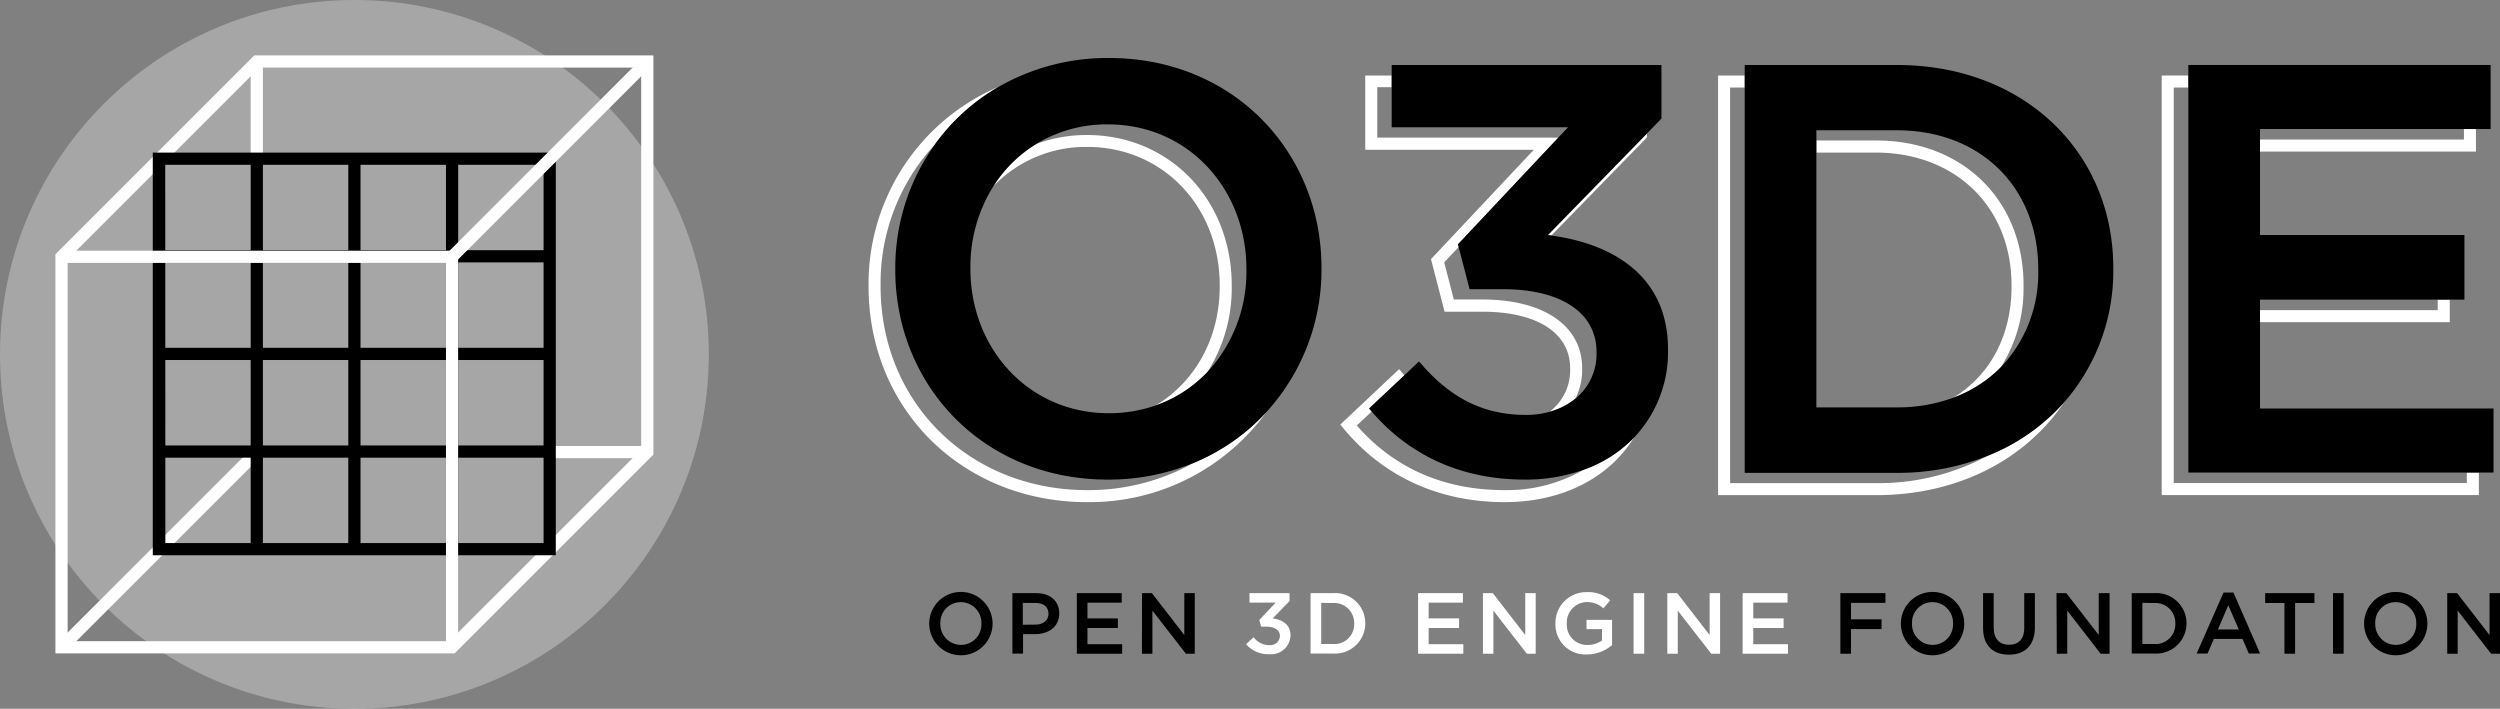 <svg id="Layer_1" data-name="Layer 1" xmlns="http://www.w3.org/2000/svg" viewBox="0 0 397 112.56"><rect x="0" y="0" width="397" height="112.56" fill="#808080" stroke="none"/><defs><style>.cls-1{opacity:0.3;}.cls-2{fill:#fff;}.cls-3{fill:none;}</style></defs><g class="cls-1"><circle class="cls-2" cx="56.28" cy="56.28" r="56.28"/></g><path class="cls-3" d="M322.34,111.22v.18a23.34,23.34,0,0,1-3.59,12.8,21.64,21.64,0,0,0,5.92-15.42v-.19c0-12.66-8.88-22-22.47-22H289.44v1.66h9.48C312.71,88.25,322.34,97.7,322.34,111.22Z" transform="translate(-1 -65.91)"/><path class="cls-3" d="M275.74,142.63h23.18a36.45,36.45,0,0,0,17.89-4.44A38.37,38.37,0,0,1,302.2,141H278.06V79.81h-2.32Z" transform="translate(-1 -65.91)"/><rect class="cls-3" x="358.89" y="47.58" width="28.22" height="1.67"/><rect class="cls-3" x="358.89" y="20.49" width="32.38" height="1.67"/><polygon class="cls-3" points="347.51 13.9 345.19 13.9 345.19 76.71 391.73 76.71 391.73 75.04 347.51 75.04 347.51 13.9"/><path class="cls-3" d="M140.84,111.4c0,18.43,14.1,32.34,32.8,32.34a34.25,34.25,0,0,0,16.86-4.3,35.42,35.42,0,0,1-13.58,2.63c-19.88,0-33.75-15.08-33.75-33.29v-.19a33.63,33.63,0,0,1,6.26-19.7,32.28,32.28,0,0,0-8.59,22.33Z" transform="translate(-1 -65.91)"/><path class="cls-3" d="M320.43,111.4v-.18c0-12.4-8.85-21-21.51-21h-9.48V130.6H302.2a25.6,25.6,0,0,0,9-1.56C317,125.5,320.43,119.27,320.43,111.4Z" transform="translate(-1 -65.91)"/><path class="cls-3" d="M218.83,131.25l-2.37,2.23c6,6.81,13.86,10.26,23.47,10.26a24.39,24.39,0,0,0,12.6-3.24,27.23,27.23,0,0,1-9.32,1.57C232.2,142.07,224.28,137.57,218.83,131.25Z" transform="translate(-1 -65.91)"/><path class="cls-3" d="M194.69,111.4v-.18c0-12.53-9.05-22-21.05-22a20.36,20.36,0,0,0-14.89,6.23,24,24,0,0,0-3.66,12.94v.18c0,12.58,9.16,22.94,22,22.94a22.37,22.37,0,0,0,7.39-1.23C190.68,126.6,194.69,119.69,194.69,111.4Z" transform="translate(-1 -65.91)"/><path class="cls-3" d="M254.58,122v-.18c0-6.38-5.82-10-14.89-10h-5.27l-1.74-6.7-2.33,2.47,1.53,5.9h4.53c9.78,0,15.85,4.19,15.85,10.94v.18a10.37,10.37,0,0,1-1.07,4.62A9.12,9.12,0,0,0,254.58,122Z" transform="translate(-1 -65.91)"/><path class="cls-3" d="M196.6,111.22v.18A24.83,24.83,0,0,1,192.73,125a23.39,23.39,0,0,0,6.19-16.2v-.19c0-12.57-9.15-22.93-22-22.93a21.63,21.63,0,0,0-11.31,3.07,23.16,23.16,0,0,1,8-1.4C186.73,87.33,196.6,97.6,196.6,111.22Z" transform="translate(-1 -65.91)"/><polygon class="cls-3" points="218.71 21.88 247.48 21.88 249.05 20.21 221.03 20.21 221.03 13.9 218.71 13.9 218.71 21.88"/><path class="cls-2" d="M173.64,89.24c12,0,21.05,9.45,21.05,22v.18c0,8.29-4,15.2-10.2,18.9a20.78,20.78,0,0,0,8.24-5.32,24.83,24.83,0,0,0,3.87-13.58v-.18c0-13.62-9.87-23.89-23-23.89a23.16,23.16,0,0,0-8,1.4,21,21,0,0,0-6.86,6.74A20.36,20.36,0,0,1,173.64,89.24Z" transform="translate(-1 -65.91)"/><path class="cls-2" d="M190.5,139.44a34.25,34.25,0,0,1-16.86,4.3c-18.7,0-32.8-13.91-32.8-32.34v-.18a32.28,32.28,0,0,1,8.59-22.33,32.48,32.48,0,0,1,10.2-9.22,34,34,0,0,0-20.7,31.55v.18c0,19.52,14.92,34.25,34.71,34.25a34.74,34.74,0,0,0,28.49-14.33A32.59,32.59,0,0,1,190.5,139.44Z" transform="translate(-1 -65.91)"/><path class="cls-2" d="M247.35,103.31l15.17-15.56v-.63l-15.71,16.11Z" transform="translate(-1 -65.91)"/><path class="cls-2" d="M228.24,107.06l2.16,8.35h6c8.73,0,13.94,3.38,13.94,9v.18a8.23,8.23,0,0,1-3.25,6.69,11.13,11.13,0,0,0,4.09-2.07,10.37,10.37,0,0,0,1.07-4.62v-.18c0-6.75-6.07-10.94-15.85-10.94h-4.53l-1.53-5.9,2.33-2.47-.11-.42,15.91-16.92H219.71v-8H222V77.9H217.8V89.7h26.76Z" transform="translate(-1 -65.91)"/><path class="cls-2" d="M239.93,143.74c-9.61,0-17.5-3.45-23.47-10.26l2.37-2.23-.4-.47,5.59-5.26c-.07-.08-.13-.14-.19-.22l-.65-.77-9.34,8.8.57.69c6.32,7.61,15.15,11.63,25.52,11.63,9.26,0,16.65-3.93,20.56-10.28a20.7,20.7,0,0,1-8,5.13A24.39,24.39,0,0,1,239.93,143.74Z" transform="translate(-1 -65.91)"/><path class="cls-2" d="M316.81,138.19a36.45,36.45,0,0,1-17.89,4.44H275.74V79.81h2.32V77.9h-4.23v66.64h25.09c13.08,0,23.86-5.72,29.95-14.88A32,32,0,0,1,316.81,138.19Z" transform="translate(-1 -65.91)"/><path class="cls-2" d="M320.43,111.22v.18c0,7.87-3.44,14.1-9.2,17.64a20.53,20.53,0,0,0,7.52-4.84,23.34,23.34,0,0,0,3.59-12.8v-.18c0-13.52-9.63-23-23.42-23h-9.48v1.92h9.48C311.58,90.17,320.43,98.82,320.43,111.22Z" transform="translate(-1 -65.91)"/><polygon class="cls-2" points="389.02 47.58 387.11 47.58 387.11 49.25 358.89 49.25 358.89 51.16 389.02 51.16 389.02 47.58"/><polygon class="cls-2" points="393.18 20.49 391.27 20.49 391.27 22.16 358.89 22.16 358.89 24.07 393.18 24.07 393.18 20.49"/><polygon class="cls-2" points="391.73 75.04 391.73 76.71 345.19 76.71 345.19 13.9 347.51 13.9 347.51 11.99 343.28 11.99 343.28 78.62 393.64 78.62 393.64 75.04 391.73 75.04"/><path d="M177.1,75.12a34.72,34.72,0,0,0-17.47,4.55,32.48,32.48,0,0,0-10.2,9.22,33.63,33.63,0,0,0-6.26,19.7v.19c0,18.21,13.87,33.29,33.75,33.29a35.42,35.42,0,0,0,13.58-2.63,32.59,32.59,0,0,0,11.63-8.12,33.48,33.48,0,0,0,8.72-22.73v-.18C210.85,90.19,197,75.12,177.1,75.12Zm0,56.41c-12.85,0-22-10.36-22-22.94v-.18a24,24,0,0,1,3.66-12.94,21,21,0,0,1,6.86-6.74,21.63,21.63,0,0,1,11.31-3.07c12.85,0,22,10.36,22,22.93v.19a23.39,23.39,0,0,1-6.19,16.2,20.78,20.78,0,0,1-8.24,5.32A22.37,22.37,0,0,1,177.1,131.53Z" transform="translate(-1 -65.91)"/><path d="M247.35,103.31l-.54-.08,15.71-16.11,2.32-2.38V76.23H222v9.89h28l-1.57,1.67-15.91,16.92.11.42,1.74,6.7h5.27c9.07,0,14.89,3.61,14.89,10V122a9.12,9.12,0,0,1-3.39,7.24,11.13,11.13,0,0,1-4.09,2.07,13.91,13.91,0,0,1-3.71.49c-7.21,0-12.39-3.05-17-8.5L224,125.52l-5.59,5.26.4.47c5.45,6.32,13.37,10.82,24.38,10.82a27.23,27.23,0,0,0,9.32-1.57,20.7,20.7,0,0,0,8-5.13,19.65,19.65,0,0,0,5.37-13.83v-.19C265.86,109.64,257,104.63,247.35,103.31Z" transform="translate(-1 -65.91)"/><path d="M302.2,76.23H278.06V141H302.2a38.37,38.37,0,0,0,14.61-2.77,32,32,0,0,0,12.06-8.53,31.61,31.61,0,0,0,7.72-21.07v-.18C336.59,90.19,322.54,76.23,302.2,76.23Zm0,54.37H289.44v-44H302.2c13.59,0,22.47,9.34,22.47,22v.19a21.64,21.64,0,0,1-5.92,15.42,20.53,20.53,0,0,1-7.52,4.84A25.6,25.6,0,0,1,302.2,130.6Z" transform="translate(-1 -65.91)"/><polygon points="358.89 64.87 358.89 51.16 358.89 49.25 358.89 47.58 387.11 47.58 389.02 47.58 391.35 47.58 391.35 37.32 358.89 37.32 358.89 24.07 358.89 22.16 358.89 20.49 391.27 20.49 393.18 20.49 395.51 20.49 395.51 10.32 347.51 10.32 347.51 11.99 347.51 13.9 347.51 75.04 391.73 75.04 393.64 75.04 395.97 75.04 395.97 64.87 358.89 64.87"/><rect class="cls-2" x="87.29" y="70.82" width="15.5" height="1.94"/><rect class="cls-2" x="39.81" y="9.77" width="1.94" height="15.42"/><path class="cls-2" d="M73.19,169.67H9.8V106.29L41.38,74.71h63.38V138.1Zm-61.45-1.94H72.38l30.44-30.43V76.65H42.18L11.74,107.09Z" transform="translate(-1 -65.91)"/><rect class="cls-2" x="4.35" y="152.23" width="43.85" height="1.94" transform="translate(-101.63 -2.46) rotate(-45)"/><path d="M89.26,154.09h-64V90.14h64Zm-62-1.94H87.32V92.08H27.24Z" transform="translate(-1 -65.91)"/><rect x="39.81" y="25.19" width="1.94" height="62.01"/><rect x="55.31" y="25.19" width="1.94" height="62.01"/><rect x="70.82" y="25.19" width="1.94" height="62.01"/><rect x="25.27" y="39.73" width="62.01" height="1.94"/><rect x="25.27" y="55.23" width="62.01" height="1.94"/><rect x="25.27" y="70.74" width="62.01" height="1.94"/><polygon class="cls-2" points="72.75 102.79 70.82 102.79 70.82 41.75 9.77 41.75 9.77 39.81 72.75 39.81 72.75 102.79"/><rect class="cls-2" x="66.36" y="90.22" width="43.85" height="1.94" transform="translate(-39.62 23.25) rotate(-45.01)"/><path d="M148.56,164.94v0a5,5,0,0,1,10.06,0v0a5,5,0,0,1-10.06,0Zm8.29,0v0a3.28,3.28,0,0,0-3.27-3.41,3.24,3.24,0,0,0-3.25,3.38v0a3.28,3.28,0,0,0,3.27,3.41A3.25,3.25,0,0,0,156.85,164.94Z" transform="translate(-1 -65.91)"/><path d="M161.77,160.1h3.79c2.25,0,3.65,1.28,3.65,3.22v0c0,2.16-1.73,3.29-3.84,3.29h-1.91v3.09h-1.69Zm3.65,5c1.28,0,2.08-.71,2.08-1.72v0c0-1.13-.81-1.72-2.08-1.72h-2v3.46Z" transform="translate(-1 -65.91)"/><path d="M172,160.1h7.13v1.51h-5.44v2.5h4.83v1.53h-4.83v2.57h5.51v1.51H172Z" transform="translate(-1 -65.91)"/><path d="M182.35,160.1h1.57l5.15,6.65V160.1h1.66v9.62h-1.41L184,162.88v6.84h-1.66Z" transform="translate(-1 -65.91)"/><path class="cls-2" d="M198.88,168.21l1.18-1.12a3.15,3.15,0,0,0,2.53,1.27,1.52,1.52,0,0,0,1.66-1.46v0c0-.94-.86-1.48-2.21-1.48h-.78l-.28-1.06,2.6-2.76h-4.16V160.1h6.36v1.26l-2.68,2.75c1.46.18,2.83.92,2.83,2.69v0a3.08,3.08,0,0,1-3.37,3A4.61,4.61,0,0,1,198.88,168.21Z" transform="translate(-1 -65.91)"/><path class="cls-2" d="M209.12,160.1h3.58a4.79,4.79,0,0,1,5.11,4.78v0a4.81,4.81,0,0,1-5.11,4.81h-3.58Zm1.69,1.54v6.54h1.89a3.13,3.13,0,0,0,3.34-3.24v0a3.16,3.16,0,0,0-3.34-3.27Z" transform="translate(-1 -65.91)"/><path class="cls-2" d="M226.19,160.1h7.12v1.51h-5.44v2.5h4.83v1.53h-4.83v2.57h5.51v1.51h-7.19Z" transform="translate(-1 -65.91)"/><path class="cls-2" d="M236.49,160.1h1.57l5.15,6.65V160.1h1.66v9.62h-1.41l-5.31-6.84v6.84h-1.66Z" transform="translate(-1 -65.91)"/><path class="cls-2" d="M248,164.94v0a4.9,4.9,0,0,1,5-5,5.16,5.16,0,0,1,3.69,1.3l-1.07,1.28a3.81,3.81,0,0,0-2.69-1,3.24,3.24,0,0,0-3.12,3.38v0a3.21,3.21,0,0,0,3.27,3.43,3.9,3.9,0,0,0,2.32-.72v-1.79h-2.46v-1.48H257v4a6.14,6.14,0,0,1-4,1.5A4.77,4.77,0,0,1,248,164.94Z" transform="translate(-1 -65.91)"/><path class="cls-2" d="M260.41,160.1h1.69v9.62h-1.69Z" transform="translate(-1 -65.91)"/><path class="cls-2" d="M265.77,160.1h1.57l5.15,6.65V160.1h1.66v9.62h-1.41l-5.31-6.84v6.84h-1.66Z" transform="translate(-1 -65.91)"/><path class="cls-2" d="M277.73,160.1h7.13v1.51h-5.44v2.5h4.82v1.53h-4.82v2.57h5.51v1.51h-7.2Z" transform="translate(-1 -65.91)"/><path d="M293.25,160.1h7.16v1.54h-5.47v2.62h4.85v1.54h-4.85v3.92h-1.69Z" transform="translate(-1 -65.91)"/><path d="M302.86,164.94v0a5,5,0,0,1,10.06,0v0a5,5,0,0,1-10.06,0Zm8.28,0v0a3.28,3.28,0,0,0-3.27-3.41,3.24,3.24,0,0,0-3.24,3.38v0a3.28,3.28,0,0,0,3.27,3.41A3.24,3.24,0,0,0,311.14,164.94Z" transform="translate(-1 -65.91)"/><path d="M315.91,165.64V160.1h1.69v5.47c0,1.78.92,2.73,2.43,2.73s2.42-.89,2.42-2.66V160.1h1.69v5.45c0,2.88-1.62,4.32-4.13,4.32S315.91,168.43,315.91,165.64Z" transform="translate(-1 -65.91)"/><path d="M327.57,160.1h1.56l5.15,6.65V160.1H336v9.62h-1.42l-5.3-6.84v6.84h-1.66Z" transform="translate(-1 -65.91)"/><path d="M339.52,160.1h3.59a4.8,4.8,0,0,1,5.11,4.78v0a4.81,4.81,0,0,1-5.11,4.81h-3.59Zm1.69,1.54v6.54h1.9a3.13,3.13,0,0,0,3.33-3.24v0a3.15,3.15,0,0,0-3.33-3.27Z" transform="translate(-1 -65.91)"/><path d="M354.1,160h1.57l4.23,9.69h-1.79l-1-2.32h-4.55l-1,2.32h-1.73Zm2.42,5.87-1.67-3.85-1.64,3.85Z" transform="translate(-1 -65.91)"/><path d="M363.77,161.67h-3.06V160.1h7.82v1.57h-3.07v8.05h-1.69Z" transform="translate(-1 -65.91)"/><path d="M371.48,160.1h1.69v9.62h-1.69Z" transform="translate(-1 -65.91)"/><path d="M376.42,164.94v0a5,5,0,0,1,10.05,0v0a5,5,0,0,1-10.05,0Zm8.28,0v0a3.28,3.28,0,0,0-3.27-3.41,3.24,3.24,0,0,0-3.24,3.38v0a3.28,3.28,0,0,0,3.27,3.41A3.24,3.24,0,0,0,384.7,164.94Z" transform="translate(-1 -65.91)"/><path d="M389.62,160.1h1.57l5.15,6.65V160.1H398v9.62h-1.42l-5.3-6.84v6.84h-1.66Z" transform="translate(-1 -65.91)"/></svg>